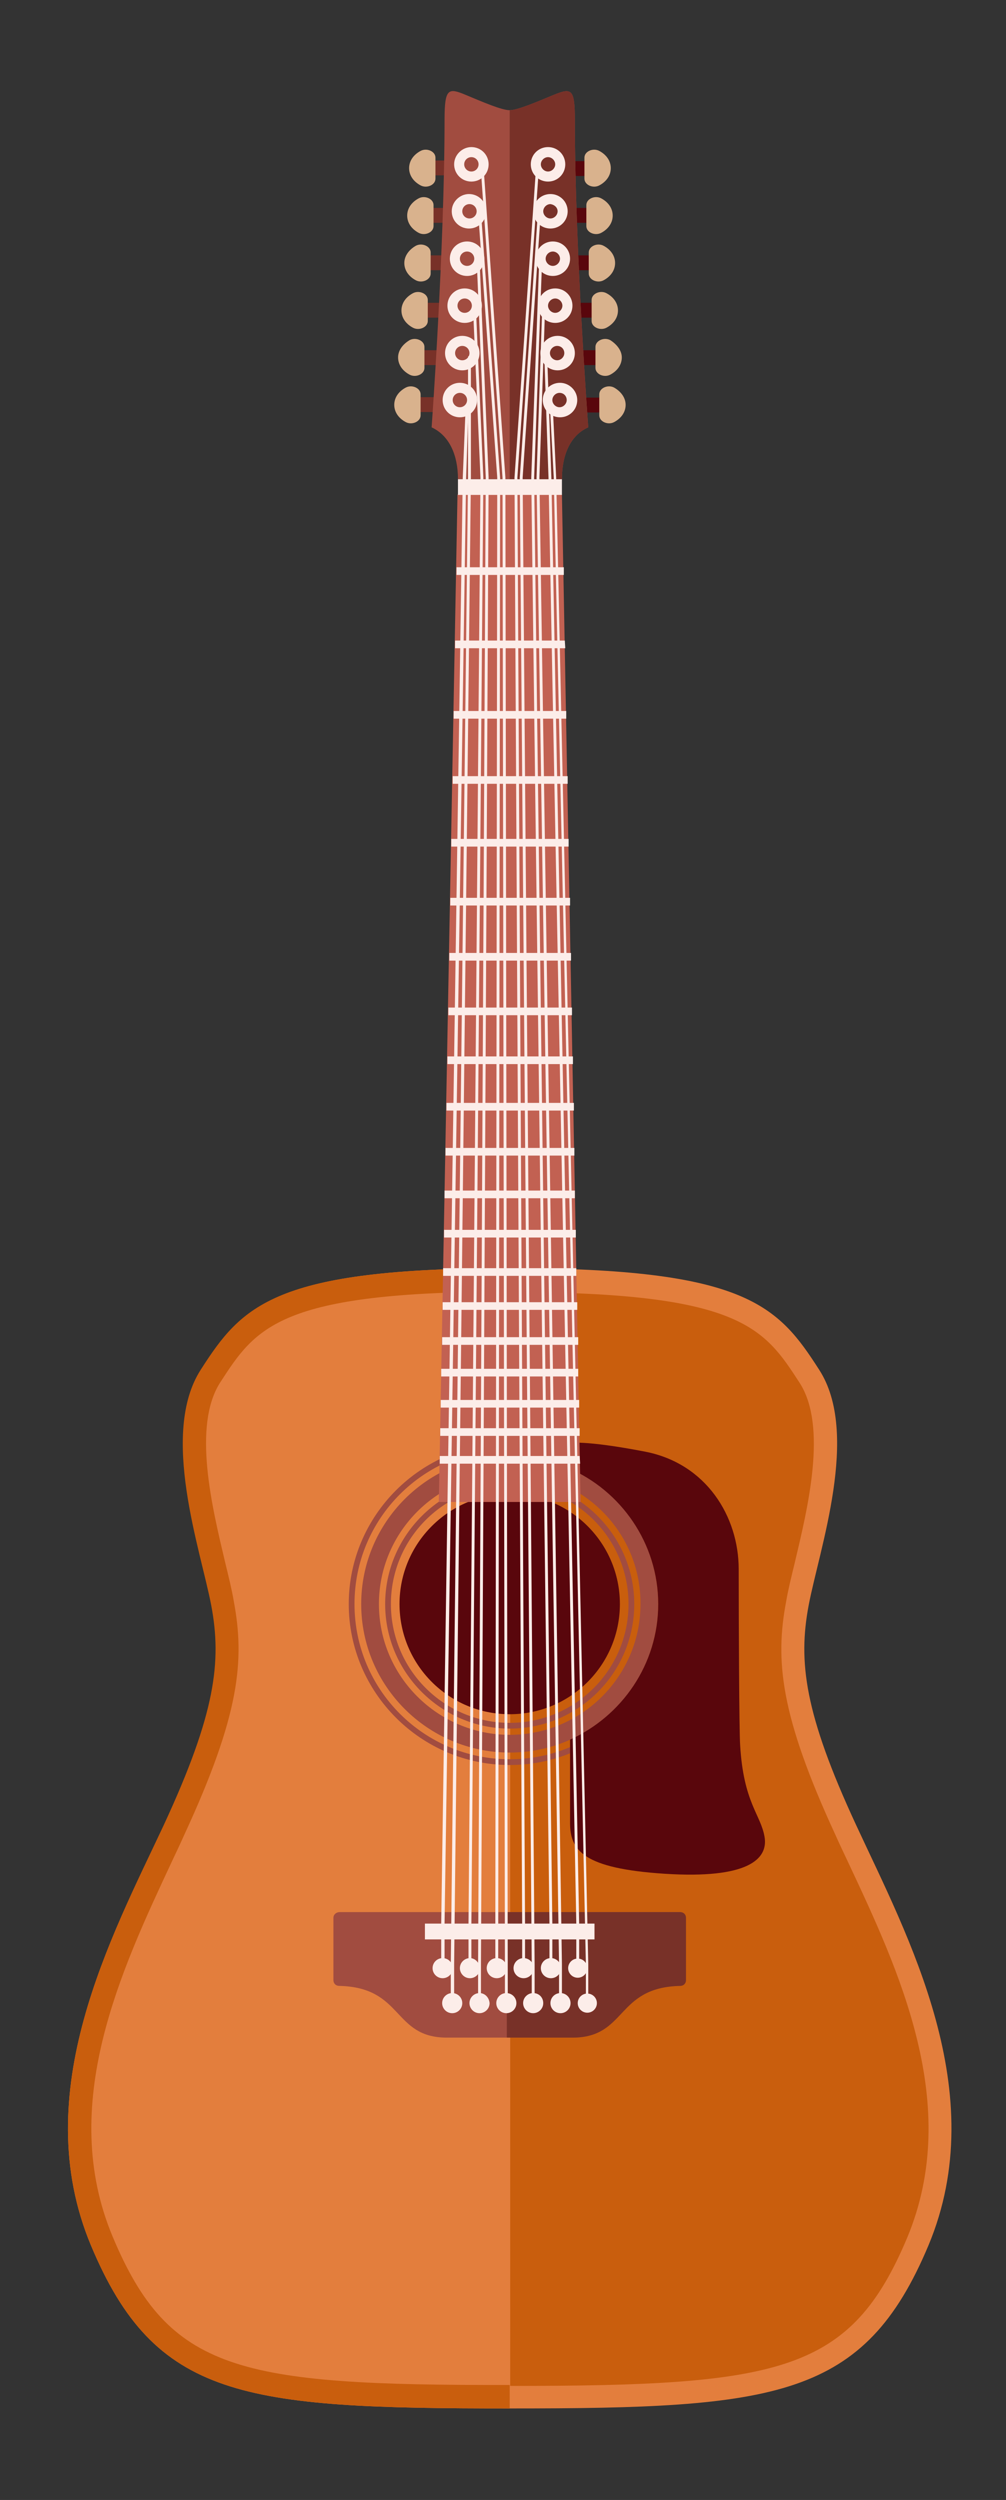 <?xml version="1.0" encoding="utf-8"?>
<!-- Generator: Adobe Illustrator 24.0.2, SVG Export Plug-In . SVG Version: 6.00 Build 0)  -->
<svg version="1.1" id="Layer_1" xmlns="http://www.w3.org/2000/svg" xmlns:xlink="http://www.w3.org/1999/xlink" x="0px" y="0px"
	 viewBox="0 0 210 521.8" enable-background="new 0 0 210 521.8" xml:space="preserve">
<rect x="0" y="0" width="210" height="521.8" fill="#333333" stroke="none"/>
<g id="Twelve-string_Guitar">
	<g>
		<path fill="#E37E3D" d="M178.7,380.9c-10.8-23.3-12.1-34.1-9.9-45.8c2.2-11.7,10.8-35.9,2.2-49.2c-8.6-13.4-15.3-21.2-64.5-21.2
			c-49.2,0-55.9,7.8-64.5,21.2c-8.6,13.4,0,37.6,2.2,49.2c2.2,11.7,0.9,22.5-9.9,45.8C23.3,404.2,5.6,436.7,19,468.7
			s31.7,34,87.4,34c55.7,0,74-2.1,87.4-34C207.2,436.7,189.5,404.2,178.7,380.9z"/>
	</g>
	<g>
		<path fill="#C95E0D" d="M23.5,466.8c-11.5-27.5,1.8-55.6,12.4-78.3c0.9-1.9,1.8-3.8,2.6-5.6c11.6-25.1,12.6-36.4,10.3-48.7
			c-0.4-2.4-1.1-5.2-1.8-8.1c-2.7-11.4-6.9-28.5-1-37.6c7.4-11.4,12.2-18.9,60.4-18.9l0-4.9c-49.2,0-55.9,7.8-64.5,21.2
			c-8.6,13.4,0,37.6,2.2,49.2c2.2,11.7,0.9,22.5-9.9,45.8C23.3,404.2,5.6,436.7,19,468.7s31.7,34,87.4,34l0-4.9
			C49.7,497.9,35.3,495,23.5,466.8z"/>
	</g>
	<g>
		<path fill="#C95E0D" d="M177,388.6c-0.9-1.9-1.8-3.8-2.6-5.6c-11.6-25.1-12.6-36.5-10.3-48.7c0.4-2.4,1.1-5.2,1.8-8.1
			c2.7-11.4,6.9-28.5,1-37.6c-7.4-11.4-12.2-18.9-60.4-18.9v228.3c56.7,0,71.1-2.9,82.9-31C200.9,439.3,187.6,411.2,177,388.6z"/>
	</g>
	<g>
		<path fill="#A14C40" d="M69.6,400.3v13c0,0.7,0.5,1.2,1.2,1.2c13.5,0.3,11.1,10.8,22.5,10.8h26.1c11.4,0,9-10.5,22.5-10.8
			c0.7,0,1.2-0.5,1.2-1.2v-13c0-0.7-0.5-1.2-1.2-1.2H70.9C70.2,399.1,69.6,399.6,69.6,400.3z"/>
	</g>
	<g>
		<path fill="#783128" d="M142,399.1h-36.2v26.2h13.7c11.4,0,9-10.5,22.5-10.8c0.7,0,1.2-0.5,1.2-1.2v-13
			C143.2,399.6,142.7,399.1,142,399.1z"/>
	</g>
	<g>
		<rect x="88.7" y="401.5" fill="#FCEDE9" width="35.4" height="3.3"/>
	</g>
	<g>
		<g>
			<circle fill="#FCEDE9" cx="92.4" cy="410.8" r="2.1"/>
		</g>
		<g>
			<circle fill="#FCEDE9" cx="109.3" cy="410.8" r="2.1"/>
		</g>
		<g>
			<circle fill="#FCEDE9" cx="103.7" cy="410.8" r="2.1"/>
		</g>
		<g>
			<path fill="#FCEDE9" d="M98.1,408.7c-1.1,0-2.1,0.9-2.1,2.1c0,1.1,0.9,2.1,2.1,2.1c1.1,0,2.1-0.9,2.1-2.1
				C100.1,409.7,99.2,408.7,98.1,408.7z"/>
		</g>
		<g>
			<path fill="#FCEDE9" d="M120.6,408.8c-1.1,0-2,0.9-2,2c0,1.1,0.9,2,2,2c1.1,0,2-0.9,2-2C122.6,409.7,121.7,408.8,120.6,408.8z"/>
		</g>
		<g>
			<circle fill="#FCEDE9" cx="115" cy="410.8" r="2.1"/>
		</g>
	</g>
	<g>
		<g>
			<circle fill="#FCEDE9" cx="94.4" cy="418.1" r="2.1"/>
		</g>
		<g>
			<path fill="#FCEDE9" d="M111.3,416c-1.1,0-2.1,0.9-2.1,2.1c0,1.1,0.9,2.1,2.1,2.1c1.1,0,2.1-0.9,2.1-2.1
				C113.4,416.9,112.5,416,111.3,416z"/>
		</g>
		<g>
			<circle fill="#FCEDE9" cx="105.7" cy="418.1" r="2.1"/>
		</g>
		<g>
			<path fill="#FCEDE9" d="M100.1,416c-1.1,0-2.1,0.9-2.1,2.1c0,1.1,0.9,2.1,2.1,2.1c1.1,0,2.1-0.9,2.1-2.1
				C102.1,416.9,101.2,416,100.1,416z"/>
		</g>
		<g>
			<path fill="#FCEDE9" d="M122.6,416.1c-1.1,0-2,0.9-2,2c0,1.1,0.9,2,2,2c1.1,0,2-0.9,2-2C124.6,417,123.7,416.1,122.6,416.1z"/>
		</g>
		<g>
			<circle fill="#FCEDE9" cx="117" cy="418.1" r="2.1"/>
		</g>
	</g>
	<g>
		<path fill="#A14C40" d="M106.4,360.8c-14.3,0-26-11.7-26-26c0-14.3,11.7-26,26-26c14.3,0,26,11.7,26,26
			C132.4,349.1,120.8,360.8,106.4,360.8z M106.4,310c-13.7,0-24.8,11.1-24.8,24.8s11.1,24.8,24.8,24.8s24.8-11.1,24.8-24.8
			S120.1,310,106.4,310z M106.4,368.4c-18.5,0-33.6-15.1-33.6-33.6c0-18.5,15.1-33.6,33.6-33.6s33.6,15.1,33.6,33.6
			C140,353.3,125,368.4,106.4,368.4z M106.4,302.4c-17.9,0-32.4,14.5-32.4,32.4c0,17.9,14.5,32.4,32.4,32.4s32.4-14.5,32.4-32.4
			C138.8,316.9,124.3,302.4,106.4,302.4z M106.4,365.8c-17.1,0-31-13.9-31-31c0-17.1,13.9-31,31-31c17.1,0,31,13.9,31,31
			C137.4,351.9,123.5,365.8,106.4,365.8z M106.4,307.5c-15.1,0-27.3,12.3-27.3,27.3c0,15.1,12.3,27.3,27.3,27.3
			c15.1,0,27.3-12.3,27.3-27.3C133.8,319.7,121.5,307.5,106.4,307.5z"/>
	</g>
	<g>
		<circle fill="#59060C" cx="106.4" cy="334.8" r="23"/>
	</g>
	<g>
		<path fill="#59060C" d="M159.6,383.4c-0.8-4.7-4.4-7.1-5.1-19.2c-0.2-2.9-0.3-25.8-0.3-36.7s-6.7-22-19.5-24.5
			c-12.9-2.5-16.1-1.8-16.1-1.8l0,5.2c11,4.7,18.8,15.7,18.8,28.4c0,12.6-7.6,23.4-18.4,28.3v17.4c0,5.7,2.7,9.5,19.8,10.6
			C156,392.2,160.4,388.1,159.6,383.4z"/>
	</g>
	<g>
		<polygon fill="#C26152" points="95.5,103.2 91.6,313.5 121.2,313.5 117.3,103.2 		"/>
	</g>
	<g>
		<path fill="#FCEDE9" d="M120.7,285.7l0,1.6H92.1l0-1.6H120.7z M92.5,264.7l0,1.6h27.8l0-1.6H92.5z M92.4,271.8l0,1.6h28.1l0-1.6
			H92.4z M92.3,279.1l0,1.6h28.4l0-1.6H92.3z M92,292.2l0,1.6h28.9l0-1.6H92z M94,189h25l0-1.6H94L94,189z M91.9,298.1l0,1.6H121
			l0-1.6H91.9z M93.2,231.8h26.6l0-1.6H93.2L93.2,231.8z M121,303.9H91.8l0,1.6h29.3L121,303.9z M119.9,239.6H93l0,1.6h26.9
			L119.9,239.6z M93.8,198.9l0,1.6h25.4l0-1.6H93.8z M95.3,118.4l0,1.6h22.4l0-1.6H95.3z M117.9,133.7H95l0,1.6h23L117.9,133.7z
			 M94.5,162l0,1.6h24l0-1.6H94.5z M94.7,148.4l0,1.6h23.5l0-1.6H94.7z M93.4,220.5l0,1.6h26.2l0-1.6H93.4z M92.7,256.7l0,1.6h27.5
			l0-1.6H92.7z M92.8,248.5l0,1.6H120l0-1.6H92.8z M93.6,210.3l0,1.6h25.8l0-1.6H93.6z M94.2,175.1l0,1.6h24.5l0-1.6H94.2z"/>
	</g>
	<g>
		<rect x="95.6" y="100" fill="#FCEDE9" width="21.7" height="3.3"/>
	</g>
	<g>
		<g>
			<g>
				
					<rect x="120" y="82.9" transform="matrix(-1 -1.224647e-16 1.224647e-16 -1 245.973 168.992)" fill="#59060C" width="5.9" height="3.1"/>
			</g>
			<g>
				<path fill="#D9B28D" d="M130.6,84.5c0,1.5-0.9,2.8-2.4,3.6c-1.3,0.7-3.1-0.1-3.1-1.4v-4.4c0-1.3,1.8-2.1,3.1-1.4
					C129.6,81.7,130.6,83,130.6,84.5z"/>
			</g>
		</g>
		<g>
			<g>
				<rect x="119.2" y="73.1" fill="#59060C" width="5.9" height="3.1"/>
			</g>
			<g>
				<path fill="#D9B28D" d="M129.8,74.6c0,1.5-0.9,2.8-2.4,3.6c-1.3,0.7-3.1-0.1-3.1-1.4v-4.4c0-1.3,1.8-2.1,3.1-1.4
					C128.8,71.9,129.8,73.2,129.8,74.6z"/>
			</g>
		</g>
		<g>
			<g>
				<rect x="118.5" y="63.2" fill="#59060C" width="5.9" height="3.1"/>
			</g>
			<g>
				<path fill="#D9B28D" d="M129,64.8c0,1.5-0.9,2.8-2.4,3.6c-1.3,0.7-3.1-0.1-3.1-1.4v-4.4c0-1.3,1.8-2.1,3.1-1.4
					C128.1,62,129,63.3,129,64.8z"/>
			</g>
		</g>
		<g>
			<g>
				<rect x="117.9" y="53.3" fill="#59060C" width="5.9" height="3.1"/>
			</g>
			<g>
				<path fill="#D9B28D" d="M128.4,54.9c0,1.5-0.9,2.8-2.4,3.6c-1.3,0.7-3.1-0.1-3.1-1.4v-4.4c0-1.3,1.8-2.1,3.1-1.4
					C127.5,52.1,128.4,53.4,128.4,54.9z"/>
			</g>
		</g>
		<g>
			<g>
				<rect x="117.4" y="43.4" fill="#59060C" width="5.9" height="3.1"/>
			</g>
			<g>
				<path fill="#D9B28D" d="M127.9,45c0,1.5-0.9,2.8-2.4,3.6c-1.3,0.7-3.1-0.1-3.1-1.4v-4.4c0-1.3,1.8-2.1,3.1-1.4
					C127,42.2,127.9,43.5,127.9,45z"/>
			</g>
		</g>
		<g>
			<g>
				
					<rect x="117" y="33.5" transform="matrix(-1 -1.224647e-16 1.224647e-16 -1 239.813 70.234)" fill="#59060C" width="5.9" height="3.1"/>
			</g>
			<g>
				<path fill="#D9B28D" d="M127.5,35.1c0,1.5-0.9,2.8-2.4,3.6c-1.3,0.7-3.1-0.1-3.1-1.4v-4.4c0-1.3,1.8-2.1,3.1-1.4
					C126.6,32.3,127.5,33.6,127.5,35.1z"/>
			</g>
		</g>
		<g>
			<g>
				<rect x="86.9" y="82.9" fill="#783128" width="5.9" height="3.1"/>
			</g>
			<g>
				<path fill="#D9B28D" d="M82.3,84.5c0,1.5,0.9,2.8,2.4,3.6c1.3,0.7,3.1-0.1,3.1-1.4v-4.4c0-1.3-1.8-2.1-3.1-1.4
					C83.2,81.7,82.3,83,82.3,84.5z"/>
			</g>
		</g>
		<g>
			<g>
				<rect x="87.7" y="73.1" fill="#783128" width="5.9" height="3.1"/>
			</g>
			<g>
				<path fill="#D9B28D" d="M83.1,74.6c0,1.5,0.9,2.8,2.4,3.6c1.3,0.7,3.1-0.1,3.1-1.4v-4.4c0-1.3-1.8-2.1-3.1-1.4
					C84,71.9,83.1,73.2,83.1,74.6z"/>
			</g>
		</g>
		<g>
			<g>
				<rect x="88.4" y="63.2" fill="#783128" width="5.9" height="3.1"/>
			</g>
			<g>
				<path fill="#D9B28D" d="M83.8,64.8c0,1.5,0.9,2.8,2.4,3.6c1.3,0.7,3.1-0.1,3.1-1.4v-4.4c0-1.3-1.8-2.1-3.1-1.4
					C84.7,62,83.8,63.3,83.8,64.8z"/>
			</g>
		</g>
		<g>
			<g>
				<rect x="89.1" y="53.3" fill="#783128" width="5.9" height="3.1"/>
			</g>
			<g>
				<path fill="#D9B28D" d="M84.4,54.9c0,1.5,0.9,2.8,2.4,3.6c1.3,0.7,3.1-0.1,3.1-1.4v-4.4c0-1.3-1.8-2.1-3.1-1.4
					C85.4,52.1,84.4,53.4,84.4,54.9z"/>
			</g>
		</g>
		<g>
			<g>
				<rect x="89.6" y="43.4" fill="#783128" width="5.9" height="3.1"/>
			</g>
			<g>
				<path fill="#D9B28D" d="M85,45c0,1.5,0.9,2.8,2.4,3.6c1.3,0.7,3.1-0.1,3.1-1.4v-4.4c0-1.3-1.8-2.1-3.1-1.4
					C85.9,42.2,85,43.5,85,45z"/>
			</g>
		</g>
		<g>
			<g>
				<rect x="90" y="33.5" fill="#783128" width="5.9" height="3.1"/>
			</g>
			<g>
				<path fill="#D9B28D" d="M85.4,35.1c0,1.5,0.9,2.8,2.4,3.6c1.3,0.7,3.1-0.1,3.1-1.4v-4.4c0-1.3-1.8-2.1-3.1-1.4
					C86.3,32.3,85.4,33.6,85.4,35.1z"/>
			</g>
		</g>
	</g>
	<g>
		<path fill="#A14C40" d="M120,25c0-6.5-0.7-6.7-4.4-5.2c-3.6,1.5-7.6,3.2-9.2,3.2c-1.7,0-5.6-1.7-9.2-3.2c-3.6-1.5-4.4-1.4-4.4,5.2
			c0,26.9-2.7,64.2-2.7,64.2c3.7,1.7,5.5,5.8,5.5,10.8h21.7c0-5.1,1.8-9.2,5.5-10.8C122.8,89.2,120,51.9,120,25z"/>
	</g>
	<g>
		<path fill="#783128" d="M120,25c0-6.5-0.7-6.7-4.4-5.2c-3.6,1.5-7.6,3.2-9.2,3.2v77h10.9c0-5.1,1.8-9.2,5.5-10.8
			C122.8,89.2,120,51.9,120,25z"/>
	</g>
	<g>
		<g>
			<path fill="#FCEDE9" d="M120.5,83.5c0,2-1.6,3.6-3.6,3.6c-2,0-3.6-1.6-3.6-3.6c0-2,1.6-3.6,3.6-3.6
				C118.8,79.9,120.5,81.5,120.5,83.5z"/>
		</g>
		<g>
			<path fill="#783128" d="M118.3,83.5c0,0.8-0.7,1.5-1.5,1.5c-0.8,0-1.5-0.7-1.5-1.5c0-0.8,0.7-1.5,1.5-1.5
				C117.7,82,118.3,82.7,118.3,83.5z"/>
		</g>
		<g>
			<path fill="#FCEDE9" d="M120,73.7c0,2-1.6,3.6-3.6,3.6c-2,0-3.6-1.6-3.6-3.6c0-2,1.6-3.6,3.6-3.6C118.4,70.1,120,71.7,120,73.7z"
				/>
		</g>
		<g>
			<path fill="#783128" d="M117.8,73.7c0,0.8-0.7,1.5-1.5,1.5c-0.8,0-1.5-0.7-1.5-1.5c0-0.8,0.7-1.5,1.5-1.5
				C117.2,72.2,117.8,72.9,117.8,73.7z"/>
		</g>
		<g>
			<path fill="#FCEDE9" d="M119.5,63.8c0,2-1.6,3.6-3.6,3.6c-2,0-3.6-1.6-3.6-3.6s1.6-3.6,3.6-3.6C117.9,60.2,119.5,61.8,119.5,63.8
				z"/>
		</g>
		<g>
			<path fill="#783128" d="M117.4,63.8c0,0.8-0.7,1.5-1.5,1.5c-0.8,0-1.5-0.7-1.5-1.5c0-0.8,0.7-1.5,1.5-1.5
				C116.7,62.3,117.4,63,117.4,63.8z"/>
		</g>
		<g>
			<path fill="#FCEDE9" d="M119,54c0,2-1.6,3.6-3.6,3.6c-2,0-3.6-1.6-3.6-3.6c0-2,1.6-3.6,3.6-3.6C117.4,50.4,119,52,119,54z"/>
		</g>
		<g>
			<path fill="#783128" d="M116.9,54c0,0.8-0.7,1.5-1.5,1.5c-0.8,0-1.5-0.7-1.5-1.5c0-0.8,0.7-1.5,1.5-1.5
				C116.2,52.5,116.9,53.2,116.9,54z"/>
		</g>
		<g>
			<path fill="#FCEDE9" d="M118.5,44.1c0,2-1.6,3.6-3.6,3.6c-2,0-3.6-1.6-3.6-3.6c0-2,1.6-3.6,3.6-3.6
				C116.9,40.5,118.5,42.1,118.5,44.1z"/>
		</g>
		<g>
			<path fill="#783128" d="M116.4,44.1c0,0.8-0.7,1.5-1.5,1.5c-0.8,0-1.5-0.7-1.5-1.5c0-0.8,0.7-1.5,1.5-1.5
				C115.7,42.7,116.4,43.3,116.4,44.1z"/>
		</g>
		<g>
			<path fill="#FCEDE9" d="M118,34.3c0,2-1.6,3.6-3.6,3.6c-2,0-3.6-1.6-3.6-3.6s1.6-3.6,3.6-3.6C116.4,30.7,118,32.3,118,34.3z"/>
		</g>
		<g>
			<path fill="#783128" d="M115.9,34.3c0,0.8-0.7,1.5-1.5,1.5c-0.8,0-1.5-0.7-1.5-1.5s0.7-1.5,1.5-1.5
				C115.2,32.8,115.9,33.5,115.9,34.3z"/>
		</g>
	</g>
	<g>
		<g>
			<path fill="#FCEDE9" d="M92.4,83.5c0,2,1.6,3.6,3.6,3.6c2,0,3.6-1.6,3.6-3.6c0-2-1.6-3.6-3.6-3.6C94,79.9,92.4,81.5,92.4,83.5z"
				/>
		</g>
		<g>
			<circle fill="#A14C40" cx="96" cy="83.5" r="1.5"/>
		</g>
		<g>
			<path fill="#FCEDE9" d="M92.9,73.7c0,2,1.6,3.6,3.6,3.6c2,0,3.6-1.6,3.6-3.6c0-2-1.6-3.6-3.6-3.6C94.5,70.1,92.9,71.7,92.9,73.7z
				"/>
		</g>
		<g>
			<circle fill="#A14C40" cx="96.5" cy="73.7" r="1.5"/>
		</g>
		<g>
			<path fill="#FCEDE9" d="M93.4,63.8c0,2,1.6,3.6,3.6,3.6c2,0,3.6-1.6,3.6-3.6S99,60.2,97,60.2C95,60.2,93.4,61.8,93.4,63.8z"/>
		</g>
		<g>
			<circle fill="#A14C40" cx="97" cy="63.8" r="1.5"/>
		</g>
		<g>
			<path fill="#FCEDE9" d="M93.9,54c0,2,1.6,3.6,3.6,3.6c2,0,3.6-1.6,3.6-3.6c0-2-1.6-3.6-3.6-3.6C95.5,50.4,93.9,52,93.9,54z"/>
		</g>
		<g>
			<circle fill="#A14C40" cx="97.5" cy="54" r="1.5"/>
		</g>
		<g>
			<path fill="#FCEDE9" d="M94.3,44.1c0,2,1.6,3.6,3.6,3.6c2,0,3.6-1.6,3.6-3.6c0-2-1.6-3.6-3.6-3.6C96,40.5,94.3,42.1,94.3,44.1z"
				/>
		</g>
		<g>
			<circle fill="#A14C40" cx="98" cy="44.1" r="1.5"/>
		</g>
		<g>
			<path fill="#FCEDE9" d="M94.8,34.3c0,2,1.6,3.6,3.6,3.6c2,0,3.6-1.6,3.6-3.6s-1.6-3.6-3.6-3.6C96.5,30.7,94.8,32.3,94.8,34.3z"/>
		</g>
		<g>
			<circle fill="#A14C40" cx="98.4" cy="34.3" r="1.5"/>
		</g>
	</g>
	<g>
		<g>
			<g>
				<path fill="#FCEDE9" d="M92.4,409.9c-0.2,0-0.3-0.1-0.3-0.3v-8.1l4.5-301.8L97.2,85c0-0.2,0.1-0.3,0.3-0.3c0,0,0,0,0,0
					c0.2,0,0.3,0.1,0.3,0.3l-0.5,14.7l-4.5,301.8v8.1C92.8,409.8,92.6,409.9,92.4,409.9z"/>
			</g>
			<g>
				<path fill="#FCEDE9" d="M98.1,409.9c-0.2,0-0.3-0.1-0.3-0.3v-8.1l2.5-301.8l-1.6-36.4c0-0.2,0.1-0.3,0.3-0.3
					c0.2,0,0.3,0.1,0.3,0.3l1.6,36.4l-2.5,301.8v8.1C98.4,409.8,98.2,409.9,98.1,409.9z"/>
			</g>
			<g>
				<path fill="#FCEDE9" d="M103.7,409.9c-0.2,0-0.3-0.1-0.3-0.3v-8.1l0.4-301.8l-4-55.5c0-0.2,0.1-0.3,0.3-0.3
					c0.2,0,0.3,0.1,0.3,0.3l4,55.6L104,409.6C104,409.8,103.9,409.9,103.7,409.9z"/>
			</g>
			<g>
				<path fill="#FCEDE9" d="M120.6,409.9c-0.2,0-0.3-0.1-0.3-0.3v-8.1l-5.8-301.8l-0.9-26c0-0.2,0.1-0.3,0.3-0.3
					c0.2,0,0.3,0.1,0.3,0.3l0.9,26.1l5.8,301.8v8.1C120.9,409.8,120.7,409.9,120.6,409.9z"/>
			</g>
			<g>
				<path fill="#FCEDE9" d="M115,409.9c-0.2,0-0.3-0.1-0.3-0.3v-8.1l-3.8-301.8l1.7-46.4c0-0.2,0.1-0.3,0.3-0.3c0,0,0,0,0,0
					c0.2,0,0.3,0.1,0.3,0.3l-1.7,46.4l3.8,301.8v8.1C115.3,409.8,115.1,409.9,115,409.9z"/>
			</g>
			<g>
				<path fill="#FCEDE9" d="M109.3,409.9c-0.2,0-0.3-0.1-0.3-0.3v-8.1l-1.6-301.8l4.6-66.2c0-0.2,0.2-0.3,0.3-0.3
					c0.2,0,0.3,0.2,0.3,0.3L108,99.7l1.6,301.8v8.1C109.6,409.8,109.5,409.9,109.3,409.9z"/>
			</g>
		</g>
		<g>
			<g>
				<path fill="#FCEDE9" d="M94.4,418.4c-0.2,0-0.3-0.1-0.3-0.3V410l3.6-310.3l0-25.1c0-0.2,0.1-0.3,0.3-0.3s0.3,0.1,0.3,0.3l0,25.1
					L94.8,410v8.1C94.8,418.3,94.6,418.4,94.4,418.4z"/>
			</g>
			<g>
				<path fill="#FCEDE9" d="M100.1,418.4c-0.2,0-0.3-0.1-0.3-0.3V410l1.6-310.3L99.5,54c0-0.2,0.1-0.3,0.3-0.3c0,0,0,0,0,0
					c0.2,0,0.3,0.1,0.3,0.3l1.9,45.7L100.4,410v8.1C100.4,418.3,100.2,418.4,100.1,418.4z"/>
			</g>
			<g>
				<path fill="#FCEDE9" d="M105.7,418.4c-0.2,0-0.3-0.1-0.3-0.3V410l-0.5-310.3l-4.6-65.4c0-0.2,0.1-0.3,0.3-0.3
					c0.2,0,0.3,0.1,0.3,0.3l4.6,65.4l0.5,318.4C106,418.3,105.9,418.4,105.7,418.4z"/>
			</g>
			<g>
				<path fill="#FCEDE9" d="M122.6,418.4c-0.2,0-0.3-0.1-0.3-0.3V410l-6.7-310.2L114.8,85c0-0.2,0.1-0.3,0.3-0.3
					c0.2,0,0.3,0.1,0.3,0.3l0.7,14.7l6.7,310.3v8.1C122.9,418.3,122.7,418.4,122.6,418.4z"/>
			</g>
			<g>
				<path fill="#FCEDE9" d="M117,418.4c-0.2,0-0.3-0.1-0.3-0.3V410L112,99.7l1.2-35.9c0-0.2,0.1-0.3,0.3-0.3c0,0,0,0,0,0
					c0.2,0,0.3,0.1,0.3,0.3l-1.2,35.9l4.7,310.2v8.1C117.3,418.3,117.1,418.4,117,418.4z"/>
			</g>
			<g>
				<path fill="#FCEDE9" d="M111.3,418.4c-0.2,0-0.3-0.1-0.3-0.3V410l-2.5-310.3l3.8-55.6c0-0.2,0.2-0.3,0.3-0.3
					c0.2,0,0.3,0.2,0.3,0.3l-3.8,55.6l2.5,310.3v8.1C111.6,418.3,111.5,418.4,111.3,418.4z"/>
			</g>
		</g>
	</g>
</g>
</svg>
